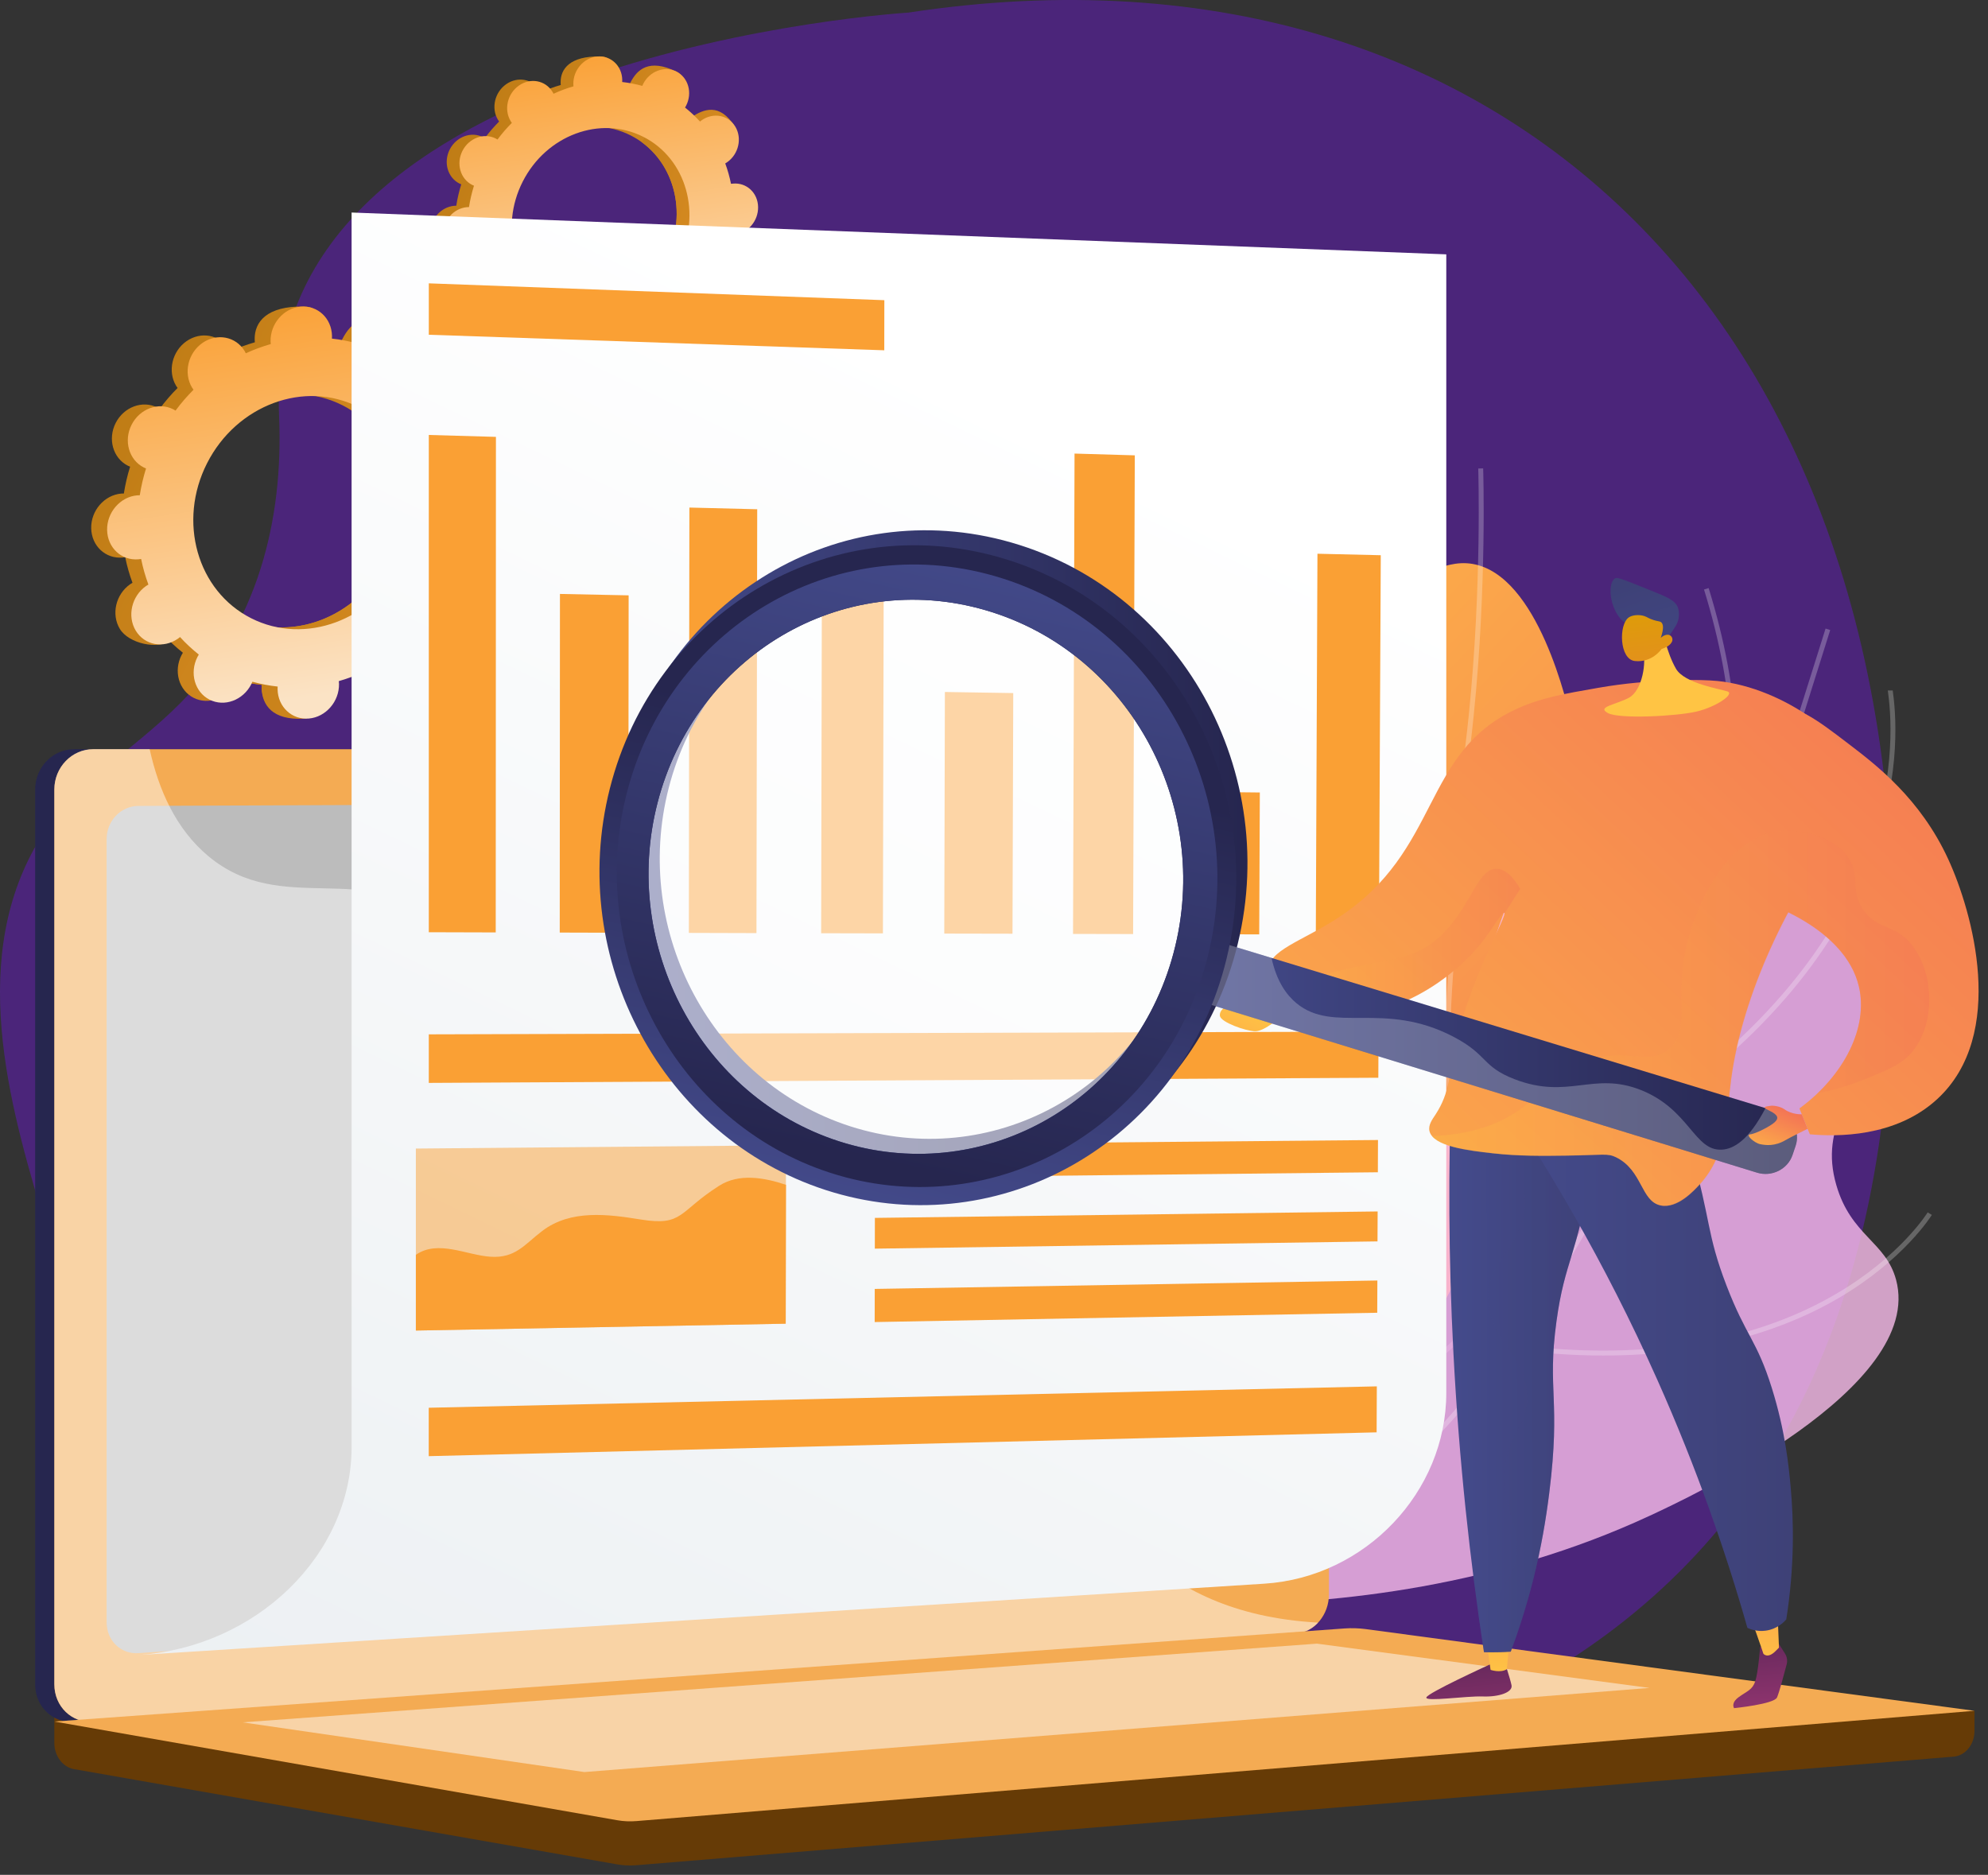 <svg width="211" height="199" viewBox="0 0 211 199" fill="none" xmlns="http://www.w3.org/2000/svg">
<rect x="0" y="0" width="211" height="199" fill="#333333" stroke="none"/>
<path opacity="0.5" d="M96.403 1.339C96.403 1.339 27.931 5.49 29.62 44.129C30.104 55.206 27.339 66.299 19.203 74.565C14.091 79.755 7.268 83.538 3.68 89.989C-3.417 102.739 1.254 118.328 5.167 131.107C9.059 143.813 11.6 157.169 19.188 168.477C23.339 174.661 28.935 180.701 35.079 185.162C43.598 191.353 54.536 193.991 65.149 194.149C126.112 195.079 193.45 190.784 200.273 114.285C207.088 37.786 161.734 -8.622 96.403 1.339Z" fill="#6418C3"/>
<path d="M44.609 65.174C46.182 65.974 48.168 65.239 49.034 63.538C49.901 61.837 49.323 59.805 47.749 59.005C47.67 58.962 47.583 58.925 47.504 58.897C47.8 57.953 48.016 57.001 48.168 56.05C48.262 56.05 48.348 56.05 48.442 56.042C50.24 55.884 51.669 54.233 51.633 52.36C51.597 50.486 50.11 49.095 48.305 49.253C48.211 49.26 48.117 49.275 48.024 49.289C47.836 48.359 47.576 47.451 47.251 46.572C47.331 46.522 47.417 46.471 47.496 46.421C49.034 45.347 49.525 43.221 48.594 41.678C47.663 40.136 45.656 39.754 44.118 40.828C44.038 40.886 43.966 40.943 43.894 41.001C43.287 40.331 42.616 39.711 41.901 39.141C41.952 39.055 42.002 38.976 42.046 38.889C42.912 37.188 44.045 35.321 42.457 34.55C38.782 32.756 37.201 34.291 36.335 35.999C36.291 36.085 36.248 36.179 36.212 36.266C35.331 36.02 34.429 35.848 33.534 35.754C33.541 35.66 33.541 35.566 33.541 35.466C33.505 33.592 34.061 32.575 32.256 32.539C28.321 32.46 26.992 34.168 27.029 36.042C27.029 36.143 27.036 36.237 27.05 36.331C26.148 36.59 25.26 36.914 24.401 37.311C24.357 37.224 24.314 37.145 24.271 37.066C23.339 35.523 21.332 35.141 19.794 36.215C18.257 37.289 17.766 39.415 18.697 40.958C18.748 41.037 18.798 41.109 18.849 41.181C18.17 41.858 17.527 42.601 16.943 43.394C16.863 43.343 16.791 43.3 16.704 43.257C15.13 42.457 13.145 43.192 12.279 44.893C11.412 46.594 11.99 48.626 13.564 49.426C13.643 49.469 13.73 49.505 13.809 49.534C13.513 50.478 13.297 51.43 13.145 52.381C13.051 52.381 12.965 52.381 12.871 52.388C11.073 52.547 9.644 54.197 9.68 56.071C9.716 57.945 11.203 59.336 13.008 59.178C13.102 59.17 13.196 59.156 13.29 59.142C13.477 60.071 13.737 60.98 14.062 61.859C13.983 61.909 13.896 61.96 13.816 62.01C12.279 63.084 11.788 65.21 12.719 66.753C13.65 68.295 16.733 69.016 18.278 67.935C18.358 67.877 17.347 67.481 17.419 67.423C18.026 68.093 18.697 68.713 19.412 69.282C19.361 69.369 19.311 69.448 19.267 69.535C18.401 71.236 18.979 73.268 20.552 74.068C22.126 74.868 24.112 74.133 24.978 72.432C25.021 72.346 25.065 72.252 25.101 72.165C25.982 72.41 26.884 72.583 27.779 72.677C27.772 72.771 27.772 72.865 27.772 72.965C27.808 74.839 29.296 76.23 31.101 76.072C32.898 75.913 34.328 74.263 34.292 72.389C34.292 72.288 34.284 72.194 34.27 72.1C35.172 71.841 36.06 71.517 36.92 71.12C36.963 71.207 37.006 71.286 37.05 71.365C37.981 72.908 39.988 73.29 41.526 72.216C43.064 71.142 43.555 69.016 42.623 67.473C42.573 67.394 42.522 67.322 42.472 67.25C43.15 66.573 43.793 65.83 44.378 65.037C44.45 65.088 44.522 65.131 44.609 65.174ZM24.957 65.427C19.231 62.522 17.145 55.156 20.293 48.972C23.44 42.781 30.631 40.121 36.356 43.019C42.082 45.923 44.168 53.289 41.02 59.473C37.865 65.664 30.675 68.324 24.957 65.427Z" fill="url(#paint0_linear_2_3792)"/>
<path d="M48.428 56.042C50.226 55.884 51.655 54.233 51.619 52.359C51.583 50.486 50.096 49.095 48.291 49.253C48.197 49.26 48.103 49.275 48.009 49.289C47.821 48.359 47.562 47.451 47.237 46.572C47.316 46.522 47.403 46.471 47.482 46.421C49.02 45.347 50.926 42.745 49.836 41.303C47.778 38.572 45.641 39.754 44.103 40.828C44.024 40.885 43.952 40.943 43.879 41.001C43.273 40.331 42.602 39.711 41.887 39.141C41.937 39.055 41.988 38.975 42.031 38.889C42.501 37.959 42.544 36.936 42.233 36.071C40.746 38.68 39.281 41.303 37.844 43.941C42.414 47.278 43.865 53.866 41.013 59.48C38.595 64.237 33.786 66.904 29.093 66.572C28.884 67.113 28.682 67.661 28.451 68.194C27.844 69.65 27.151 71.077 26.458 72.504C26.891 72.583 27.332 72.648 27.772 72.699C27.765 72.792 27.765 72.886 27.765 72.987C27.801 74.861 28.942 76.454 32.205 76.281C34.01 76.187 34.321 74.277 34.277 72.403C34.277 72.302 34.27 72.209 34.256 72.115C35.158 71.855 36.046 71.531 36.905 71.135C36.949 71.221 36.992 71.3 37.035 71.38C37.967 72.922 41.201 73.578 42.739 72.504C44.276 71.43 43.54 69.03 42.609 67.481C42.558 67.401 42.508 67.329 42.457 67.257C43.136 66.58 43.778 65.837 44.363 65.044C44.443 65.095 44.515 65.138 44.601 65.181C46.175 65.981 48.161 65.246 49.027 63.545C49.894 61.844 49.316 59.812 47.742 59.012C47.663 58.969 47.576 58.933 47.496 58.904C47.792 57.96 48.009 57.008 48.161 56.057C48.247 56.05 48.341 56.05 48.428 56.042Z" fill="url(#paint1_linear_2_3792)"/>
<path d="M46.305 65.369C47.879 66.169 49.865 65.434 50.731 63.733C51.597 62.032 51.02 59.999 49.446 59.199C49.367 59.156 49.28 59.12 49.2 59.091C49.496 58.147 49.713 57.196 49.865 56.244C49.959 56.244 50.045 56.244 50.139 56.237C51.937 56.078 53.366 54.428 53.33 52.554C53.294 50.68 51.807 49.289 50.002 49.448C49.908 49.455 49.814 49.469 49.72 49.484C49.532 48.554 49.273 47.646 48.948 46.767C49.027 46.716 49.114 46.666 49.193 46.615C50.731 45.541 51.222 43.415 50.291 41.873C49.359 40.33 47.352 39.948 45.814 41.022C45.735 41.08 45.663 41.138 45.59 41.195C44.984 40.525 44.313 39.905 43.598 39.336C43.648 39.249 43.699 39.17 43.742 39.084C44.609 37.383 44.031 35.35 42.457 34.55C40.883 33.75 38.898 34.485 38.032 36.186C37.988 36.273 37.945 36.366 37.909 36.453C37.028 36.208 36.126 36.035 35.23 35.941C35.237 35.847 35.237 35.754 35.237 35.653C35.201 33.779 33.714 32.388 31.909 32.547C30.111 32.705 28.682 34.355 28.718 36.229C28.718 36.33 28.725 36.424 28.74 36.518C27.837 36.777 26.949 37.102 26.09 37.498C26.047 37.411 26.003 37.332 25.96 37.253C25.029 35.711 23.022 35.328 21.484 36.402C19.946 37.476 19.455 39.602 20.387 41.145C20.437 41.224 20.488 41.296 20.538 41.368C19.86 42.046 19.217 42.788 18.632 43.581C18.553 43.531 18.48 43.487 18.394 43.444C16.82 42.644 14.835 43.379 13.968 45.08C13.102 46.781 13.679 48.813 15.253 49.614C15.333 49.657 15.419 49.693 15.499 49.722C15.203 50.666 14.986 51.617 14.835 52.569C14.741 52.569 14.654 52.569 14.56 52.576C12.762 52.734 11.333 54.385 11.369 56.259C11.405 58.133 12.892 59.524 14.697 59.365C14.791 59.358 14.885 59.343 14.979 59.329C15.167 60.259 15.427 61.167 15.751 62.046C15.672 62.097 15.585 62.147 15.506 62.197C13.968 63.271 13.477 65.397 14.409 66.94C15.34 68.482 17.347 68.864 18.885 67.79C18.964 67.733 19.036 67.675 19.109 67.617C19.715 68.288 20.387 68.907 21.101 69.477C21.051 69.563 21 69.643 20.957 69.729C20.09 71.43 20.668 73.463 22.242 74.263C23.816 75.063 25.801 74.327 26.668 72.626C26.711 72.54 26.754 72.446 26.79 72.36C27.678 72.605 28.574 72.778 29.469 72.872C29.462 72.965 29.462 73.059 29.462 73.16C29.498 75.034 30.985 76.425 32.79 76.266C34.588 76.108 36.017 74.457 35.981 72.583C35.981 72.482 35.974 72.389 35.959 72.295C36.862 72.035 37.75 71.711 38.609 71.315C38.652 71.401 38.696 71.481 38.739 71.56C39.67 73.102 41.678 73.484 43.215 72.41C44.753 71.336 45.244 69.21 44.313 67.668C44.262 67.589 44.212 67.516 44.161 67.444C44.84 66.767 45.482 66.025 46.067 65.232C46.147 65.282 46.219 65.326 46.305 65.369ZM26.646 65.614C20.921 62.709 18.834 55.343 21.982 49.159C25.13 42.975 32.321 40.309 38.046 43.206C43.771 46.111 45.858 53.477 42.71 59.66C39.562 65.852 32.371 68.518 26.646 65.614Z" fill="url(#paint2_linear_2_3792)"/>
<path d="M73.516 32.042C74.773 32.676 76.354 32.093 77.047 30.738C77.74 29.375 77.278 27.761 76.022 27.119C75.957 27.083 75.892 27.062 75.827 27.033C76.058 26.283 76.238 25.527 76.354 24.763C76.426 24.763 76.498 24.763 76.57 24.755C78.007 24.626 79.141 23.314 79.112 21.815C79.083 20.316 77.892 19.213 76.462 19.335C76.39 19.343 76.311 19.357 76.238 19.364C76.087 18.622 75.885 17.901 75.625 17.195C75.69 17.159 75.755 17.116 75.82 17.072C77.047 16.215 77.437 14.521 76.693 13.289C75.95 12.056 74.354 11.753 73.127 12.611C73.062 12.654 73.004 12.705 72.946 12.748C72.462 12.215 71.928 11.717 71.358 11.263C71.401 11.198 71.437 11.133 71.473 11.062C72.166 9.699 73.069 8.215 71.798 7.602C68.867 6.175 67.611 7.393 66.918 8.755C66.882 8.827 66.853 8.899 66.824 8.971C66.116 8.777 65.401 8.64 64.687 8.561C64.694 8.488 64.694 8.409 64.694 8.33C64.665 6.831 65.106 6.024 63.669 5.995C60.528 5.937 59.467 7.292 59.503 8.791C59.503 8.87 59.51 8.943 59.517 9.022C58.795 9.224 58.088 9.49 57.402 9.807C57.366 9.743 57.337 9.678 57.294 9.613C56.55 8.38 54.955 8.078 53.727 8.935C52.5 9.793 52.11 11.487 52.854 12.719C52.89 12.784 52.933 12.842 52.976 12.899C52.435 13.44 51.922 14.031 51.453 14.665C51.395 14.629 51.33 14.593 51.265 14.557C50.009 13.923 48.428 14.507 47.735 15.861C47.042 17.224 47.504 18.838 48.76 19.48C48.825 19.516 48.89 19.537 48.955 19.566C48.724 20.316 48.543 21.072 48.428 21.836C48.356 21.836 48.283 21.836 48.211 21.844C46.775 21.973 45.641 23.285 45.67 24.784C45.699 26.283 46.89 27.386 48.32 27.264C48.392 27.256 48.471 27.242 48.543 27.235C48.695 27.977 48.897 28.698 49.157 29.404C49.092 29.44 49.027 29.483 48.962 29.527C47.735 30.384 47.345 32.078 48.089 33.31C48.832 34.543 51.294 35.112 52.522 34.255C52.587 34.211 51.778 33.894 51.836 33.844C52.319 34.377 52.854 34.874 53.424 35.329C53.381 35.393 53.344 35.458 53.308 35.53C52.615 36.893 53.077 38.507 54.334 39.148C55.59 39.783 57.171 39.199 57.864 37.844C57.9 37.772 57.929 37.7 57.958 37.628C58.666 37.822 59.38 37.959 60.095 38.038C60.088 38.111 60.088 38.19 60.088 38.269C60.117 39.768 61.308 40.871 62.737 40.748C64.174 40.619 65.308 39.307 65.279 37.808C65.279 37.729 65.272 37.657 65.264 37.577C65.986 37.375 66.694 37.109 67.38 36.792C67.416 36.856 67.445 36.921 67.488 36.986C68.232 38.219 69.827 38.521 71.055 37.664C72.282 36.806 72.672 35.112 71.928 33.88C71.892 33.815 71.849 33.757 71.805 33.7C72.347 33.159 72.859 32.568 73.329 31.934C73.394 31.97 73.451 32.006 73.516 32.042ZM57.842 32.237C53.28 29.923 51.612 24.049 54.124 19.112C56.637 14.175 62.369 12.056 66.932 14.37C71.495 16.683 73.163 22.557 70.65 27.494C68.145 32.431 62.405 34.55 57.842 32.237Z" fill="url(#paint3_linear_2_3792)"/>
<path d="M76.57 24.755C78.007 24.626 79.141 23.314 79.112 21.815C79.083 20.316 77.892 19.213 76.462 19.335C76.39 19.343 76.311 19.357 76.238 19.364C76.087 18.622 75.885 17.901 75.625 17.195C75.69 17.159 75.754 17.116 75.82 17.072C77.047 16.215 78.563 14.139 77.697 12.993C76.05 10.809 74.354 11.753 73.127 12.618C73.062 12.662 73.004 12.712 72.946 12.755C72.462 12.222 71.928 11.725 71.358 11.27C71.401 11.206 71.437 11.141 71.473 11.069C71.849 10.326 71.885 9.512 71.632 8.82C70.448 10.903 69.278 12.993 68.13 15.098C71.769 17.764 72.932 23.011 70.657 27.487C68.73 31.278 64.896 33.411 61.149 33.145C60.983 33.577 60.817 34.01 60.636 34.442C60.153 35.602 59.597 36.741 59.048 37.88C59.395 37.945 59.741 37.995 60.095 38.031C60.088 38.103 60.088 38.183 60.088 38.262C60.117 39.761 61.026 41.03 63.625 40.893C65.062 40.813 65.308 39.3 65.279 37.801C65.279 37.721 65.272 37.649 65.264 37.57C65.986 37.368 66.694 37.102 67.38 36.784C67.416 36.849 67.445 36.914 67.488 36.979C68.232 38.212 70.809 38.73 72.036 37.873C73.264 37.015 72.672 35.098 71.935 33.865C71.899 33.801 71.856 33.743 71.813 33.685C72.354 33.145 72.867 32.554 73.336 31.919C73.394 31.956 73.459 31.992 73.524 32.028C74.78 32.662 76.361 32.078 77.054 30.723C77.747 29.361 77.285 27.746 76.029 27.105C75.964 27.069 75.899 27.047 75.834 27.018C76.065 26.269 76.246 25.505 76.361 24.748C76.419 24.763 76.491 24.763 76.57 24.755Z" fill="url(#paint4_linear_2_3792)"/>
<path d="M74.867 32.193C76.123 32.828 77.704 32.244 78.397 30.889C79.09 29.527 78.628 27.912 77.372 27.271C77.307 27.235 77.242 27.213 77.177 27.184C77.408 26.435 77.588 25.678 77.704 24.914C77.776 24.914 77.848 24.914 77.921 24.907C79.357 24.777 80.491 23.465 80.462 21.966C80.433 20.467 79.242 19.364 77.812 19.487C77.74 19.494 77.66 19.508 77.588 19.516C77.437 18.773 77.235 18.052 76.975 17.346C77.04 17.31 77.105 17.267 77.17 17.224C78.397 16.366 78.787 14.672 78.043 13.44C77.3 12.207 75.704 11.905 74.477 12.762C74.412 12.806 74.354 12.856 74.296 12.899C73.812 12.366 73.278 11.869 72.708 11.415C72.751 11.35 72.787 11.285 72.823 11.213C73.516 9.851 73.054 8.236 71.798 7.595C70.542 6.96 68.961 7.544 68.268 8.899C68.232 8.971 68.203 9.043 68.174 9.115C67.466 8.921 66.752 8.784 66.037 8.705C66.044 8.633 66.044 8.553 66.044 8.474C66.015 6.975 64.824 5.872 63.394 5.995C61.958 6.124 60.824 7.436 60.853 8.935C60.853 9.015 60.86 9.087 60.867 9.166C60.145 9.368 59.438 9.634 58.752 9.951C58.716 9.887 58.687 9.822 58.644 9.757C57.9 8.524 56.305 8.222 55.077 9.079C53.85 9.937 53.46 11.631 54.204 12.863C54.24 12.928 54.283 12.986 54.326 13.043C53.785 13.584 53.272 14.175 52.803 14.809C52.745 14.773 52.68 14.737 52.615 14.701C51.359 14.067 49.778 14.651 49.085 16.006C48.392 17.368 48.854 18.982 50.11 19.624C50.175 19.66 50.24 19.681 50.305 19.71C50.074 20.46 49.894 21.216 49.778 21.98C49.706 21.98 49.634 21.98 49.561 21.988C48.125 22.117 46.991 23.429 47.02 24.928C47.049 26.427 48.24 27.53 49.67 27.408C49.742 27.4 49.821 27.386 49.894 27.379C50.045 28.121 50.247 28.842 50.507 29.548C50.442 29.584 50.377 29.628 50.312 29.671C49.085 30.528 48.695 32.222 49.439 33.455C50.182 34.687 51.778 34.99 53.005 34.132C53.07 34.089 53.128 34.038 53.186 33.995C53.669 34.529 54.204 35.026 54.774 35.48C54.731 35.545 54.695 35.61 54.658 35.682C53.965 37.044 54.428 38.658 55.684 39.3C56.94 39.934 58.521 39.35 59.214 37.995C59.25 37.923 59.279 37.851 59.308 37.779C60.016 37.974 60.73 38.111 61.445 38.19C61.438 38.262 61.438 38.341 61.438 38.42C61.467 39.92 62.658 41.022 64.088 40.9C65.524 40.77 66.658 39.458 66.629 37.959C66.629 37.88 66.622 37.808 66.614 37.729C67.336 37.527 68.044 37.26 68.73 36.943C68.766 37.008 68.795 37.073 68.838 37.138C69.582 38.37 71.177 38.673 72.405 37.815C73.632 36.957 74.022 35.264 73.278 34.031C73.242 33.966 73.199 33.909 73.155 33.851C73.697 33.31 74.21 32.719 74.679 32.085C74.744 32.121 74.802 32.164 74.867 32.193ZM59.2 32.395C54.637 30.082 52.969 24.208 55.482 19.271C57.994 14.334 63.727 12.215 68.289 14.528C72.852 16.842 74.52 22.716 72.007 27.653C69.495 32.583 63.763 34.709 59.2 32.395Z" fill="url(#paint5_linear_2_3792)"/>
<path d="M127.83 172.491C130.754 164.693 133.852 152.851 131.303 139.51C127.96 122.018 117.86 117.326 105.68 90.926C97.984 74.234 92.771 62.507 98.056 52.258C102.193 44.23 112.272 38.067 120.885 39.379C128.047 40.467 135.036 46.846 138.761 52.013C141.8 56.23 142.833 59.869 146.681 60.979C150.616 62.118 152.847 59.271 156.29 59.855C163.265 61.037 166.376 74.803 166.882 77.03C172.47 101.787 159.431 126.768 153.612 137.593C148.796 146.552 140.797 159.266 127.83 172.491Z" fill="url(#paint6_linear_2_3792)"/>
<g opacity="0.5">
<path opacity="0.5" d="M123.628 179.655L123.246 179.302C130.942 171.043 136.97 162.74 141.165 154.632C147.352 142.675 149.352 131.474 147.1 121.348C145.338 113.413 141.093 106.386 135.216 96.656C130.53 88.886 126.502 83.805 122.95 79.322C118.307 73.463 114.647 68.828 111.701 60.943C108.712 52.936 107.485 44.121 108.048 34.745L108.568 34.773C108.012 44.078 109.232 52.828 112.192 60.763C115.109 68.576 118.748 73.174 123.361 79.005C126.921 83.502 130.956 88.598 135.664 96.396C141.338 105.802 145.822 113.233 147.605 121.247C149.887 131.496 147.872 142.811 141.627 154.884C137.411 163.021 131.354 171.36 123.628 179.655Z" fill="white"/>
<path opacity="0.5" d="M131.303 91.099C129.577 91.099 123.852 90.897 117.037 88.483C109.521 85.816 99.096 79.841 92.1 66.5L92.562 66.262C99.478 79.445 109.774 85.355 117.196 87.985C124.278 90.501 130.169 90.587 131.52 90.58C128.704 73.729 132.039 60.648 135.346 52.626C138.956 43.876 143.317 39.076 143.36 39.026L143.743 39.372C143.699 39.422 139.389 44.165 135.815 52.842C132.516 60.842 129.195 73.924 132.075 90.782L132.126 91.07L131.837 91.084C131.823 91.092 131.642 91.099 131.303 91.099Z" fill="white"/>
<path opacity="0.5" d="M144.197 112.418L144.031 112.324C143.937 112.274 134.761 107.142 124.545 103.791C114.387 100.461 97.204 106.032 97.031 106.09L96.872 105.6C97.045 105.542 114.387 99.921 124.704 103.301C134.212 106.414 142.826 111.07 144.118 111.784C149.995 106.249 154.067 93.823 155.9 75.826C157.294 62.096 156.897 49.851 156.897 49.729L157.417 49.714C157.424 49.837 157.821 62.118 156.42 75.884C154.536 94.407 150.471 106.659 144.342 112.296L144.197 112.418Z" fill="white"/>
<path opacity="0.5" d="M143.259 151.59L143.295 151.078C143.634 145.817 142.378 141.103 139.577 137.074C137.331 133.846 134.082 131.035 129.931 128.736C122.834 124.8 115.455 123.683 115.383 123.676L115.455 123.164C115.528 123.179 122.993 124.303 130.169 128.274C136.725 131.907 144.363 138.718 143.836 150.588C145.555 149.413 152.197 144.693 159.698 137.074C167.705 128.945 178.339 115.748 183.581 99.085L193.761 66.716L194.252 66.875L184.072 99.243C178.801 116.015 168.102 129.276 160.052 137.449C151.338 146.307 143.764 151.266 143.685 151.309L143.259 151.59Z" fill="white"/>
</g>
<path d="M129.072 170.307C142.241 170.264 159.012 168.34 175.026 160.916C179.112 159.021 204.345 147.323 201.241 135.827C200.143 131.777 196.461 131.172 194.902 125.788C193.053 119.402 197.046 116.166 199.761 108.159C201.378 103.38 206.114 89.398 197.674 81.765C192.627 77.203 183.112 75.12 175.899 76.871C165.322 79.445 161.778 89.787 156.081 107.387C151.035 122.991 152.406 126.789 148.58 137.961C145.735 146.249 140.342 157.68 129.072 170.307Z" fill="url(#paint7_linear_2_3792)"/>
<g opacity="0.5">
<path opacity="0.5" d="M95.24 177.76C87.876 177.76 80.346 176.78 72.693 174.826L72.823 174.329C87.284 178.019 101.32 178.207 114.539 174.884C132.155 170.459 147.36 159.749 159.749 143.049C172.643 125.665 179.249 106.14 182.513 92.821C184.772 83.603 184.216 73.426 180.859 62.572L181.35 62.421C184.736 73.362 185.292 83.632 183.011 92.944C179.733 106.306 173.105 125.896 160.16 143.352C147.706 160.145 132.393 170.92 114.662 175.381C108.359 176.967 101.868 177.76 95.24 177.76Z" fill="white"/>
<path opacity="0.5" d="M173.827 119.359L173.676 119.179C173.639 119.135 169.9 114.573 166.846 107.589C164.023 101.131 161.222 91.221 163.9 80.655L164.405 80.785C161.763 91.2 164.528 100.994 167.315 107.373C170.001 113.521 173.221 117.766 173.935 118.674C201.695 100.259 201.212 79.517 200.403 73.585C200.381 73.405 200.367 73.34 200.367 73.289H200.887H200.627H200.887C200.887 73.326 200.901 73.397 200.916 73.52C201.739 79.538 202.237 100.627 174.022 119.243L173.827 119.359Z" fill="white"/>
<path opacity="0.5" d="M170.181 143.878C167.084 143.878 163.741 143.662 160.124 143.165L159.987 143.143L159.929 143.02C159.85 142.862 152.168 126.811 153.605 104.865L155.049 82.738L155.569 82.774L154.125 104.901C152.767 125.687 159.633 141.139 160.341 142.674C169.799 143.95 183.408 144.044 194.858 137.348C201.717 133.334 204.569 128.728 204.598 128.685L205.038 128.952C205.009 129.002 202.092 133.716 195.118 137.795C190.043 140.765 181.913 143.878 170.181 143.878Z" fill="white"/>
</g>
<path d="M209.565 181.587L5.766 179.857V184.989C5.766 186.38 6.654 187.569 7.86 187.778L65.488 197.883C66.174 198.005 66.867 198.034 67.553 197.976L207.348 186.452C208.597 186.351 209.565 185.162 209.565 183.728V181.587Z" fill="#663B06"/>
<path d="M135.606 173.363L7.875 182.755C5.586 182.92 3.73 181.14 3.73 178.769V83.812C3.73 81.441 5.586 79.524 7.875 79.524H135.606C137.49 79.524 139.014 81.261 139.014 83.401V169.241C139.014 171.381 137.49 173.226 135.606 173.363Z" fill="#26264F"/>
<path d="M137.642 173.363L9.91 182.755C7.622 182.92 5.766 181.14 5.766 178.769V83.812C5.766 81.441 7.622 79.524 9.91 79.524H137.642C139.526 79.524 141.049 81.261 141.049 83.401V169.241C141.049 171.381 139.526 173.226 137.642 173.363Z" fill="#F4AB53"/>
<path d="M133.664 167.316L14.69 175.468C12.827 175.598 11.318 174.127 11.318 172.196V89.059C11.318 87.127 12.827 85.549 14.69 85.542L133.664 85.03C135.216 85.023 136.472 86.45 136.472 88.209V163.929C136.472 165.695 135.216 167.208 133.664 167.316Z" fill="#BCBCBC"/>
<path d="M78.288 82.118C78.288 82.998 77.631 83.719 76.816 83.719C76 83.719 75.343 83.005 75.343 82.118C75.343 81.232 76 80.518 76.816 80.518C77.631 80.518 78.288 81.232 78.288 82.118Z" fill="white"/>
<path opacity="0.48" d="M9.91 182.755L136.999 173.414L137.649 173.363C138.515 173.299 139.295 172.873 139.902 172.225C130.754 171.727 125.079 168.484 121.412 165.14C114.055 158.415 115.333 151.785 107.391 147.367C97.493 141.853 89.71 148.837 82.201 141.947C77.646 137.766 79.884 134.653 74.281 128.404C68.073 121.485 64.037 123.813 57.799 117.586C49.915 109.715 53.857 103.589 47.063 97.939C38.825 91.084 29.938 97.427 22.09 90.854C18.704 88.021 16.849 83.899 15.881 79.509H9.91C7.622 79.509 5.766 81.434 5.766 83.798V178.754C5.766 181.133 7.622 182.92 9.91 182.755Z" fill="white"/>
<path d="M142.732 172.844L5.766 182.726L65.488 193.198C66.174 193.321 66.867 193.349 67.553 193.292L209.565 181.587L144.912 172.909C144.19 172.816 143.461 172.794 142.732 172.844Z" fill="#F4AB53"/>
<path d="M25.751 182.812L139.779 174.459L175.076 179.158L62.023 188.088L25.751 182.812Z" fill="#F8D3A7"/>
<path d="M153.504 147.849C153.504 158.358 144.919 167.417 134.184 168.095L14.567 175.677C27.216 174.877 37.317 165.003 37.317 153.608V22.557L153.504 26.997V147.849Z" fill="url(#paint8_linear_2_3792)"/>
<path d="M52.615 98.969L45.511 98.948V46.168L52.637 46.37L52.615 98.969Z" fill="#FAA034"/>
<path d="M66.686 99.005L59.409 98.984L59.431 63.041L66.722 63.192L66.686 99.005Z" fill="#FAA034"/>
<path d="M80.288 99.041L73.112 99.02L73.17 53.873L80.368 54.053L80.288 99.041Z" fill="#FAA034"/>
<path d="M93.71 99.07L87.154 99.056L87.227 63.358L93.789 63.495L93.71 99.07Z" fill="#FAA034"/>
<path d="M107.463 99.106L100.222 99.092L100.287 73.448L107.543 73.563L107.463 99.106Z" fill="#FAA034"/>
<path d="M120.264 99.142L113.889 99.128L114.048 48.143L120.444 48.331L120.264 99.142Z" fill="#FAA034"/>
<path d="M133.649 99.178L126.855 99.156L126.913 84.043L133.714 84.115L133.649 99.178Z" fill="#FAA034"/>
<path d="M146.356 99.207L139.656 99.192L139.83 58.774L146.551 58.932L146.356 99.207Z" fill="#FAA034"/>
<path d="M146.291 114.393L45.511 114.941V109.787L146.313 109.499L146.291 114.393Z" fill="#FAA034"/>
<path d="M146.11 152.03L45.504 154.559V149.421L146.132 147.15L146.11 152.03Z" fill="#FAA034"/>
<path d="M93.854 37.181L45.511 35.53V30.074L93.862 31.862L93.854 37.181Z" fill="#FAA034"/>
<path opacity="0.5" d="M83.422 121.564L83.393 140.498L44.139 141.226V121.91L83.422 121.564Z" fill="#FAA034"/>
<path d="M44.139 133.19V141.226L83.393 140.498L83.422 125.759C81.046 124.959 78.411 124.534 76.339 125.852C71.993 128.606 72.534 130.17 68.022 129.442C64.499 128.872 60.571 128.361 57.553 130.653C55.684 132.072 54.723 133.579 52.038 133.391C49.511 133.218 46.464 131.561 44.139 133.19Z" fill="#FAA034"/>
<path d="M146.241 124.426L92.872 124.995L92.879 121.478L146.255 121.002L146.241 124.426Z" fill="#FAA034"/>
<path d="M146.204 131.763L92.851 132.534L92.858 129.269L146.219 128.584L146.204 131.763Z" fill="#FAA034"/>
<path d="M146.175 139.337L92.836 140.325L92.843 136.808L146.19 135.914L146.175 139.337Z" fill="#FAA034"/>
<path d="M158.045 176.708C158.045 176.708 151.489 179.699 151.388 180.174C151.28 180.65 155.605 180.001 157.373 180.066C159.142 180.131 160.593 179.605 160.427 178.863C160.269 178.113 159.64 176.239 159.64 176.239L158.045 176.708Z" fill="url(#paint9_linear_2_3792)"/>
<path d="M157.799 174.293L158.204 177.241C158.204 177.241 159.243 177.608 159.936 177.169L160.225 173.933L157.799 174.293Z" fill="url(#paint10_linear_2_3792)"/>
<path d="M188.685 174.293L189.451 175.511C189.667 175.85 189.732 176.261 189.631 176.657C189.364 177.673 188.837 179.655 188.606 180.174C188.288 180.881 184.05 181.306 184.05 181.306C184.05 181.306 183.668 180.773 184.548 180.131C185.429 179.49 185.992 179.382 186.303 178.437C186.613 177.486 186.815 174.805 186.815 174.805L188.685 174.293Z" fill="url(#paint11_linear_2_3792)"/>
<path d="M185.509 171.187C185.79 171.41 187.162 175.533 187.162 175.533C187.162 175.533 187.602 176.095 188.44 175.259C189.277 174.423 188.815 174.884 188.815 174.884L188.649 170.819L185.509 171.187Z" fill="url(#paint12_linear_2_3792)"/>
<path d="M154.045 115.07C153.72 123.863 153.727 133.42 154.262 143.626C154.861 155.122 156.031 165.738 157.503 175.367C158.038 175.382 158.608 175.382 159.193 175.367C159.59 175.353 159.98 175.338 160.348 175.309C161.091 173.313 161.972 170.682 162.759 167.547C163.582 164.246 164.08 161.284 164.434 158.459C165.676 148.498 164.189 147.633 165.199 140.246C166.095 133.709 167.38 133.449 168.874 124.159C170.492 114.083 169.264 112.577 168.672 112.029C166.131 109.708 160.182 111.308 154.045 115.07Z" fill="url(#paint13_linear_2_3792)"/>
<path opacity="0.3" d="M168.672 112.029C166.246 109.816 160.723 111.171 154.897 114.573C161.633 121.802 162.377 126.501 161.575 129.55C160.673 132.995 157.908 133.997 157.929 137.766C157.951 142.401 162.146 143.612 162.066 148.513C162.016 151.756 160.175 151.727 159.749 155.727C159.243 160.462 161.655 162.091 160.882 165.594C160.55 167.1 159.597 169.075 156.882 171.108C157.085 172.549 157.287 173.969 157.503 175.367C158.038 175.382 158.608 175.382 159.193 175.367C159.59 175.353 159.98 175.338 160.348 175.309C161.091 173.313 161.972 170.682 162.759 167.547C163.582 164.246 164.08 161.284 164.434 158.459C165.676 148.498 164.189 147.633 165.199 140.246C166.095 133.709 167.38 133.449 168.874 124.159C170.499 114.083 169.271 112.577 168.672 112.029Z" fill="url(#paint14_linear_2_3792)"/>
<path d="M158.211 114.912C164.016 123.344 170.275 133.846 175.885 146.415C180.123 155.914 183.206 164.837 185.465 172.787C185.769 172.924 186.483 173.205 187.4 173.082C188.649 172.917 189.393 172.116 189.588 171.893C190.49 166.185 190.375 161.356 190.057 157.868C189.855 155.633 189.494 151.922 188.057 147.33C186.447 142.192 185.35 141.911 183.256 136.476C181.083 130.833 181.603 129.427 179.516 122.364C178.657 119.467 177.228 115.15 174.86 109.989C169.308 111.633 163.756 113.276 158.211 114.912Z" fill="url(#paint15_linear_2_3792)"/>
<path d="M134.631 103.013C134.689 105.067 138.068 106.876 140.782 107.423C147.143 108.721 154.514 104.108 158.016 99.005C158.702 98.003 159.467 96.785 159.648 96.879C160.066 97.095 156.24 103.366 154.579 110.494C153.735 114.141 153.951 115.849 152.37 118.285C152.009 118.833 151.569 119.409 151.72 120.058C152.11 121.687 155.843 122.112 158.435 122.407C161.171 122.717 163.72 122.689 166.246 122.653C170.282 122.595 170.6 122.386 171.524 122.833C174.333 124.209 174.145 127.503 176.253 127.943C178.029 128.31 179.827 126.335 180.397 125.708C183.364 122.451 183.206 118.516 183.733 114.551C184.953 105.333 189.97 95.236 194.88 88.843C196.367 86.904 197.4 85.881 197.465 84.079C197.652 78.789 189.263 72.951 182.267 72.28C180.354 72.093 176.924 72.158 173.704 72.461C172.419 72.583 171.048 72.756 169.582 73.016C166.015 73.635 163.532 74.075 161.005 75.228C150.803 79.891 153.027 90.263 141.981 97.441C138.198 99.906 134.574 100.865 134.631 103.013Z" fill="url(#paint16_linear_2_3792)"/>
<path d="M176.441 66.803C176.441 66.803 176.881 69.246 177.884 70.983C178.794 72.554 182.563 73.117 183.35 73.39C184.137 73.664 182.166 75.026 180.072 75.524C177.978 76.021 171.849 76.345 170.65 75.682C169.452 75.026 171.43 74.825 172.874 74.068C174.318 73.311 174.794 70.234 174.354 68.929C173.906 67.617 176.441 66.803 176.441 66.803Z" fill="url(#paint17_linear_2_3792)"/>
<path d="M172.463 66.097C170.939 65.008 170.521 62.075 171.365 61.419C171.603 61.232 171.835 61.318 175.271 62.695C176.975 63.379 177.812 63.74 178.087 64.489C178.253 64.951 178.231 65.57 178.043 66.053C177.95 66.306 177.762 66.615 177.343 67.214C176.975 67.74 176.997 67.725 176.888 67.877C176.614 68.244 176.094 68.871 175.134 69.592C175.083 69.326 174.997 68.987 174.852 68.619C174.795 68.475 174.578 67.927 174.231 67.466C173.632 66.673 172.954 66.45 172.463 66.097Z" fill="url(#paint18_linear_2_3792)"/>
<path d="M176.354 68.886C176.354 68.886 175.358 70.363 173.517 70.162C171.864 69.981 171.784 66.27 172.882 65.527C173.243 65.282 173.957 65.203 174.52 65.39C174.853 65.498 174.961 65.642 175.517 65.816C176.022 65.974 176.174 65.924 176.325 66.061C176.513 66.234 176.636 66.637 176.268 67.704C176.6 67.401 176.982 67.293 177.242 67.43C177.286 67.452 177.394 67.531 177.452 67.653C177.661 68.086 177.249 68.612 176.354 68.886Z" fill="url(#paint19_linear_2_3792)"/>
<path opacity="0.3" d="M143.555 102.703C148.168 101.665 150.002 101.701 152.283 99.863C156.081 96.807 156.651 92.158 158.861 92.216C159.9 92.245 160.752 93.304 161.351 94.349C160.796 95.214 160.24 96.086 159.684 96.951C159.684 96.915 159.676 96.894 159.655 96.886C159.474 96.793 158.709 98.011 158.023 99.013C154.522 104.115 147.15 108.728 140.79 107.431C138.963 107.056 136.848 106.126 135.635 104.93C138.775 103.87 141.454 103.171 143.555 102.703Z" fill="url(#paint20_linear_2_3792)"/>
<path d="M136.046 107.834C136.046 107.834 133.447 107.575 131.895 106.912C130.343 106.249 129.339 107.2 129.484 107.856C129.628 108.512 132.176 109.427 133.194 109.463C134.212 109.499 136.046 107.834 136.046 107.834Z" fill="url(#paint21_linear_2_3792)"/>
<path d="M192.093 120.397C194.887 120.649 201.175 120.757 205.623 116.649C213.03 109.809 209.355 96.793 206.778 91.192C203.825 84.771 199.118 81.181 196.259 78.998C192.714 76.288 190.548 74.637 187.942 75.005C181.206 75.963 176.542 89.744 180.238 93.686C181.451 94.976 182.65 94.248 186.151 95.358C187.292 95.719 195.804 98.429 197.291 104.692C198.331 109.074 195.688 114.206 190.988 117.651C191.349 118.573 191.718 119.488 192.093 120.397Z" fill="url(#paint22_linear_2_3792)"/>
<path opacity="0.3" d="M160.774 118.134C163.936 116.137 164.405 114.119 167.95 112.75C172.549 110.977 174.766 113.233 177.047 111.409C179.762 109.24 177.357 105.47 179.393 98.919C179.74 97.809 182.361 89.362 188.368 88.288C191.169 87.784 194.873 88.857 196.295 91.229C197.414 93.081 196.374 94.465 197.732 96.519C199.089 98.566 200.713 98.068 202.439 99.769C205.182 102.479 205.608 108.195 203.125 111.431C201.969 112.937 200.468 113.535 197.638 114.66C195.912 115.344 194.309 115.77 192.923 116.043C196.381 112.728 198.179 108.454 197.298 104.714C196.374 100.814 192.721 98.292 189.819 96.858C186.916 102.306 184.548 108.627 183.754 114.573C183.227 118.537 183.386 122.472 180.419 125.73C179.848 126.357 178.051 128.339 176.275 127.964C174.159 127.525 174.354 124.231 171.546 122.854C170.621 122.4 170.304 122.609 166.268 122.674C163.748 122.71 161.193 122.739 158.456 122.429C156.153 122.17 152.948 121.802 151.995 120.577C156.146 120.447 158.926 119.301 160.774 118.134Z" fill="url(#paint23_linear_2_3792)"/>
<path d="M190.252 122.595L190.577 121.636C191.097 120.116 190.245 118.487 188.671 118.011L127.101 99.286L125.224 105.636L186.483 124.469C188.05 124.952 189.739 124.108 190.252 122.595Z" fill="url(#paint24_linear_2_3792)"/>
<path d="M65.921 82.09C70.628 63.524 89.075 52.338 107.319 57.578C125.895 62.918 136.53 83.012 130.891 101.953C125.383 120.447 106.474 130.429 88.837 124.721C71.502 119.114 61.322 100.231 65.921 82.09ZM125.534 100.317C130.198 84.468 121.296 67.675 105.781 63.17C90.504 58.731 74.982 68.05 70.975 83.632C67.047 98.919 75.624 114.854 90.259 119.553C105.117 124.317 120.957 115.856 125.534 100.317Z" fill="url(#paint25_linear_2_3792)"/>
<path opacity="0.3" d="M127.108 99.286L134.956 101.672C135.498 104.173 136.544 105.6 137.598 106.479C141.562 109.759 146.861 106.184 154.247 110.033C157.951 111.964 157.251 113.189 160.723 114.537C166.47 116.764 169.098 113.679 174.181 115.705C179.321 117.759 179.827 122.184 182.743 122.026C183.992 121.961 185.595 121.053 187.386 117.615L188.671 118.004C190.245 118.48 191.097 120.108 190.577 121.629L190.252 122.588C189.732 124.108 188.05 124.945 186.483 124.469L125.224 105.636L127.108 99.286Z" fill="#D8DEE8"/>
<path opacity="0.56" d="M88.927 122.089C104.291 127.026 120.694 118.284 125.438 102.204C130.282 85.786 121.062 68.395 104.991 63.739C89.173 59.155 73.109 68.806 68.979 84.943C64.922 100.756 73.795 117.232 88.927 122.089Z" fill="white"/>
<path d="M64.73 83.683C69.437 65.116 87.884 53.923 106.128 59.17C124.704 64.511 135.339 84.605 129.7 103.546C124.192 122.04 105.283 132.022 87.645 126.314C70.311 120.707 60.131 101.823 64.73 83.683ZM124.343 101.91C129.007 86.061 120.105 69.268 104.59 64.763C89.313 60.324 73.791 69.643 69.784 85.225C65.856 100.512 74.433 116.447 89.068 121.146C103.926 125.91 119.766 117.449 124.343 101.91Z" fill="url(#paint26_linear_2_3792)"/>
<path d="M66.513 84.223C70.975 66.709 88.389 56.186 105.579 61.145C123.072 66.19 133.093 85.109 127.794 102.962C122.618 120.411 104.799 129.86 88.144 124.49C71.762 119.207 62.153 101.362 66.513 84.223ZM124.343 101.91C129.007 86.061 120.105 69.268 104.59 64.763C89.313 60.323 73.791 69.642 69.784 85.225C65.856 100.512 74.433 116.447 89.068 121.146C103.926 125.91 119.766 117.449 124.343 101.91Z" fill="url(#paint27_linear_2_3792)"/>
<path d="M191.855 119.813L191.234 118.27C191.234 118.27 190.216 118.335 189.386 117.737C188.931 117.413 188.122 117.312 187.891 117.377C187.66 117.442 186.772 117.406 187.783 117.881C188.794 118.364 188.786 118.717 188.36 119.114C187.942 119.51 186.339 120.353 185.769 120.397C185.191 120.44 186.231 121.326 186.815 121.442C187.393 121.557 188.346 121.701 189.523 121.009C189.949 120.75 191.855 119.813 191.855 119.813Z" fill="url(#paint28_linear_2_3792)"/>
<defs>
<linearGradient id="paint0_linear_2_3792" x1="-12.426" y1="31.761" x2="84.74" y2="81.942" gradientUnits="userSpaceOnUse">
<stop stop-color="#AB700B"/>
<stop offset="0.996" stop-color="#FAA034"/>
</linearGradient>
<linearGradient id="paint1_linear_2_3792" x1="13.201" y1="35.355" x2="79.555" y2="57.605" gradientUnits="userSpaceOnUse">
<stop stop-color="#AB700B"/>
<stop offset="0.996" stop-color="#FAA034"/>
</linearGradient>
<linearGradient id="paint2_linear_2_3792" x1="17.76" y1="32.892" x2="24.234" y2="75.301" gradientUnits="userSpaceOnUse">
<stop offset="0.004" stop-color="#FAA034"/>
<stop offset="1" stop-color="#FBE3C5"/>
</linearGradient>
<linearGradient id="paint3_linear_2_3792" x1="28.049" y1="5.374" x2="105.551" y2="45.338" gradientUnits="userSpaceOnUse">
<stop stop-color="#AB700B"/>
<stop offset="0.996" stop-color="#FAA034"/>
</linearGradient>
<linearGradient id="paint4_linear_2_3792" x1="48.477" y1="8.249" x2="101.392" y2="25.987" gradientUnits="userSpaceOnUse">
<stop stop-color="#AB700B"/>
<stop offset="0.996" stop-color="#FAA034"/>
</linearGradient>
<linearGradient id="paint5_linear_2_3792" x1="52.113" y1="6.271" x2="57.291" y2="40.126" gradientUnits="userSpaceOnUse">
<stop offset="0.004" stop-color="#FAA034"/>
<stop offset="1" stop-color="#FBE3C5"/>
</linearGradient>
<linearGradient id="paint6_linear_2_3792" x1="94.369" y1="49.134" x2="206.205" y2="154.031" gradientUnits="userSpaceOnUse">
<stop stop-color="#FFC444"/>
<stop offset="0.996" stop-color="#F36F56"/>
</linearGradient>
<linearGradient id="paint7_linear_2_3792" x1="212.405" y1="433.946" x2="156.623" y2="277.597" gradientUnits="userSpaceOnUse">
<stop stop-color="#FDFEFE"/>
<stop offset="0.996" stop-color="#F9BDEB" stop-opacity="0.8"/>
</linearGradient>
<linearGradient id="paint8_linear_2_3792" x1="115.467" y1="46.023" x2="39.566" y2="203.258" gradientUnits="userSpaceOnUse">
<stop stop-color="white"/>
<stop offset="0.996" stop-color="#EBEFF2"/>
</linearGradient>
<linearGradient id="paint9_linear_2_3792" x1="154.843" y1="166.39" x2="156.516" y2="187.09" gradientUnits="userSpaceOnUse">
<stop stop-color="#311944"/>
<stop offset="1" stop-color="#A03976"/>
</linearGradient>
<linearGradient id="paint10_linear_2_3792" x1="159.077" y1="177.906" x2="158.73" y2="156.466" gradientUnits="userSpaceOnUse">
<stop stop-color="#FFC444"/>
<stop offset="0.996" stop-color="#F36F56"/>
</linearGradient>
<linearGradient id="paint11_linear_2_3792" x1="185.629" y1="163.902" x2="187.302" y2="184.6" gradientUnits="userSpaceOnUse">
<stop stop-color="#311944"/>
<stop offset="1" stop-color="#A03976"/>
</linearGradient>
<linearGradient id="paint12_linear_2_3792" x1="187.296" y1="177.45" x2="186.949" y2="156.008" gradientUnits="userSpaceOnUse">
<stop stop-color="#FFC444"/>
<stop offset="0.996" stop-color="#F36F56"/>
</linearGradient>
<linearGradient id="paint13_linear_2_3792" x1="153.867" y1="143.184" x2="169.748" y2="143.145" gradientUnits="userSpaceOnUse">
<stop stop-color="#444B8C"/>
<stop offset="0.996" stop-color="#3E4177"/>
</linearGradient>
<linearGradient id="paint14_linear_2_3792" x1="153.867" y1="143.184" x2="169.748" y2="143.146" gradientUnits="userSpaceOnUse">
<stop stop-color="#444B8C"/>
<stop offset="0.996" stop-color="#3E4177"/>
</linearGradient>
<linearGradient id="paint15_linear_2_3792" x1="158.272" y1="141.61" x2="190.242" y2="141.533" gradientUnits="userSpaceOnUse">
<stop stop-color="#444B8C"/>
<stop offset="0.996" stop-color="#3E4177"/>
</linearGradient>
<linearGradient id="paint16_linear_2_3792" x1="112.193" y1="162.002" x2="213.49" y2="53.627" gradientUnits="userSpaceOnUse">
<stop stop-color="#FFC444"/>
<stop offset="0.996" stop-color="#F36F56"/>
</linearGradient>
<linearGradient id="paint17_linear_2_3792" x1="176.622" y1="76.968" x2="173.241" y2="106.846" gradientUnits="userSpaceOnUse">
<stop stop-color="#FFC444"/>
<stop offset="0.996" stop-color="#F36F56"/>
</linearGradient>
<linearGradient id="paint18_linear_2_3792" x1="178.484" y1="75.653" x2="173.713" y2="61.589" gradientUnits="userSpaceOnUse">
<stop stop-color="#444B8C"/>
<stop offset="0.996" stop-color="#3E4177"/>
</linearGradient>
<linearGradient id="paint19_linear_2_3792" x1="174.51" y1="65.247" x2="177.166" y2="87.262" gradientUnits="userSpaceOnUse">
<stop stop-color="#DE9B0A"/>
<stop offset="0.996" stop-color="#F36F56"/>
</linearGradient>
<linearGradient id="paint20_linear_2_3792" x1="135.633" y1="99.934" x2="161.352" y2="99.934" gradientUnits="userSpaceOnUse">
<stop stop-color="#FFC444"/>
<stop offset="0.996" stop-color="#F36F56"/>
</linearGradient>
<linearGradient id="paint21_linear_2_3792" x1="133.264" y1="106.67" x2="123.97" y2="125.549" gradientUnits="userSpaceOnUse">
<stop stop-color="#FFC444"/>
<stop offset="0.996" stop-color="#F36F56"/>
</linearGradient>
<linearGradient id="paint22_linear_2_3792" x1="123.683" y1="172.742" x2="224.981" y2="64.367" gradientUnits="userSpaceOnUse">
<stop stop-color="#FFC444"/>
<stop offset="0.996" stop-color="#F36F56"/>
</linearGradient>
<linearGradient id="paint23_linear_2_3792" x1="151.986" y1="108.077" x2="204.752" y2="108.077" gradientUnits="userSpaceOnUse">
<stop stop-color="#FFC444"/>
<stop offset="0.996" stop-color="#F36F56"/>
</linearGradient>
<linearGradient id="paint24_linear_2_3792" x1="125.231" y1="111.946" x2="190.733" y2="111.946" gradientUnits="userSpaceOnUse">
<stop stop-color="#444B8C"/>
<stop offset="0.996" stop-color="#26264F"/>
</linearGradient>
<linearGradient id="paint25_linear_2_3792" x1="64.82" y1="91.305" x2="132.406" y2="91.305" gradientUnits="userSpaceOnUse">
<stop stop-color="#444B8C"/>
<stop offset="0.996" stop-color="#26264F"/>
</linearGradient>
<linearGradient id="paint26_linear_2_3792" x1="89.49" y1="129.226" x2="100.324" y2="79.385" gradientUnits="userSpaceOnUse">
<stop stop-color="#444B8C"/>
<stop offset="0.996" stop-color="#26264F"/>
</linearGradient>
<linearGradient id="paint27_linear_2_3792" x1="105.655" y1="56.301" x2="90.535" y2="123.142" gradientUnits="userSpaceOnUse">
<stop stop-color="#444B8C"/>
<stop offset="0.996" stop-color="#26264F"/>
</linearGradient>
<linearGradient id="paint28_linear_2_3792" x1="187.132" y1="124.249" x2="189.784" y2="117.395" gradientUnits="userSpaceOnUse">
<stop stop-color="#FFC444"/>
<stop offset="0.996" stop-color="#F36F56"/>
</linearGradient>
</defs>
</svg>
